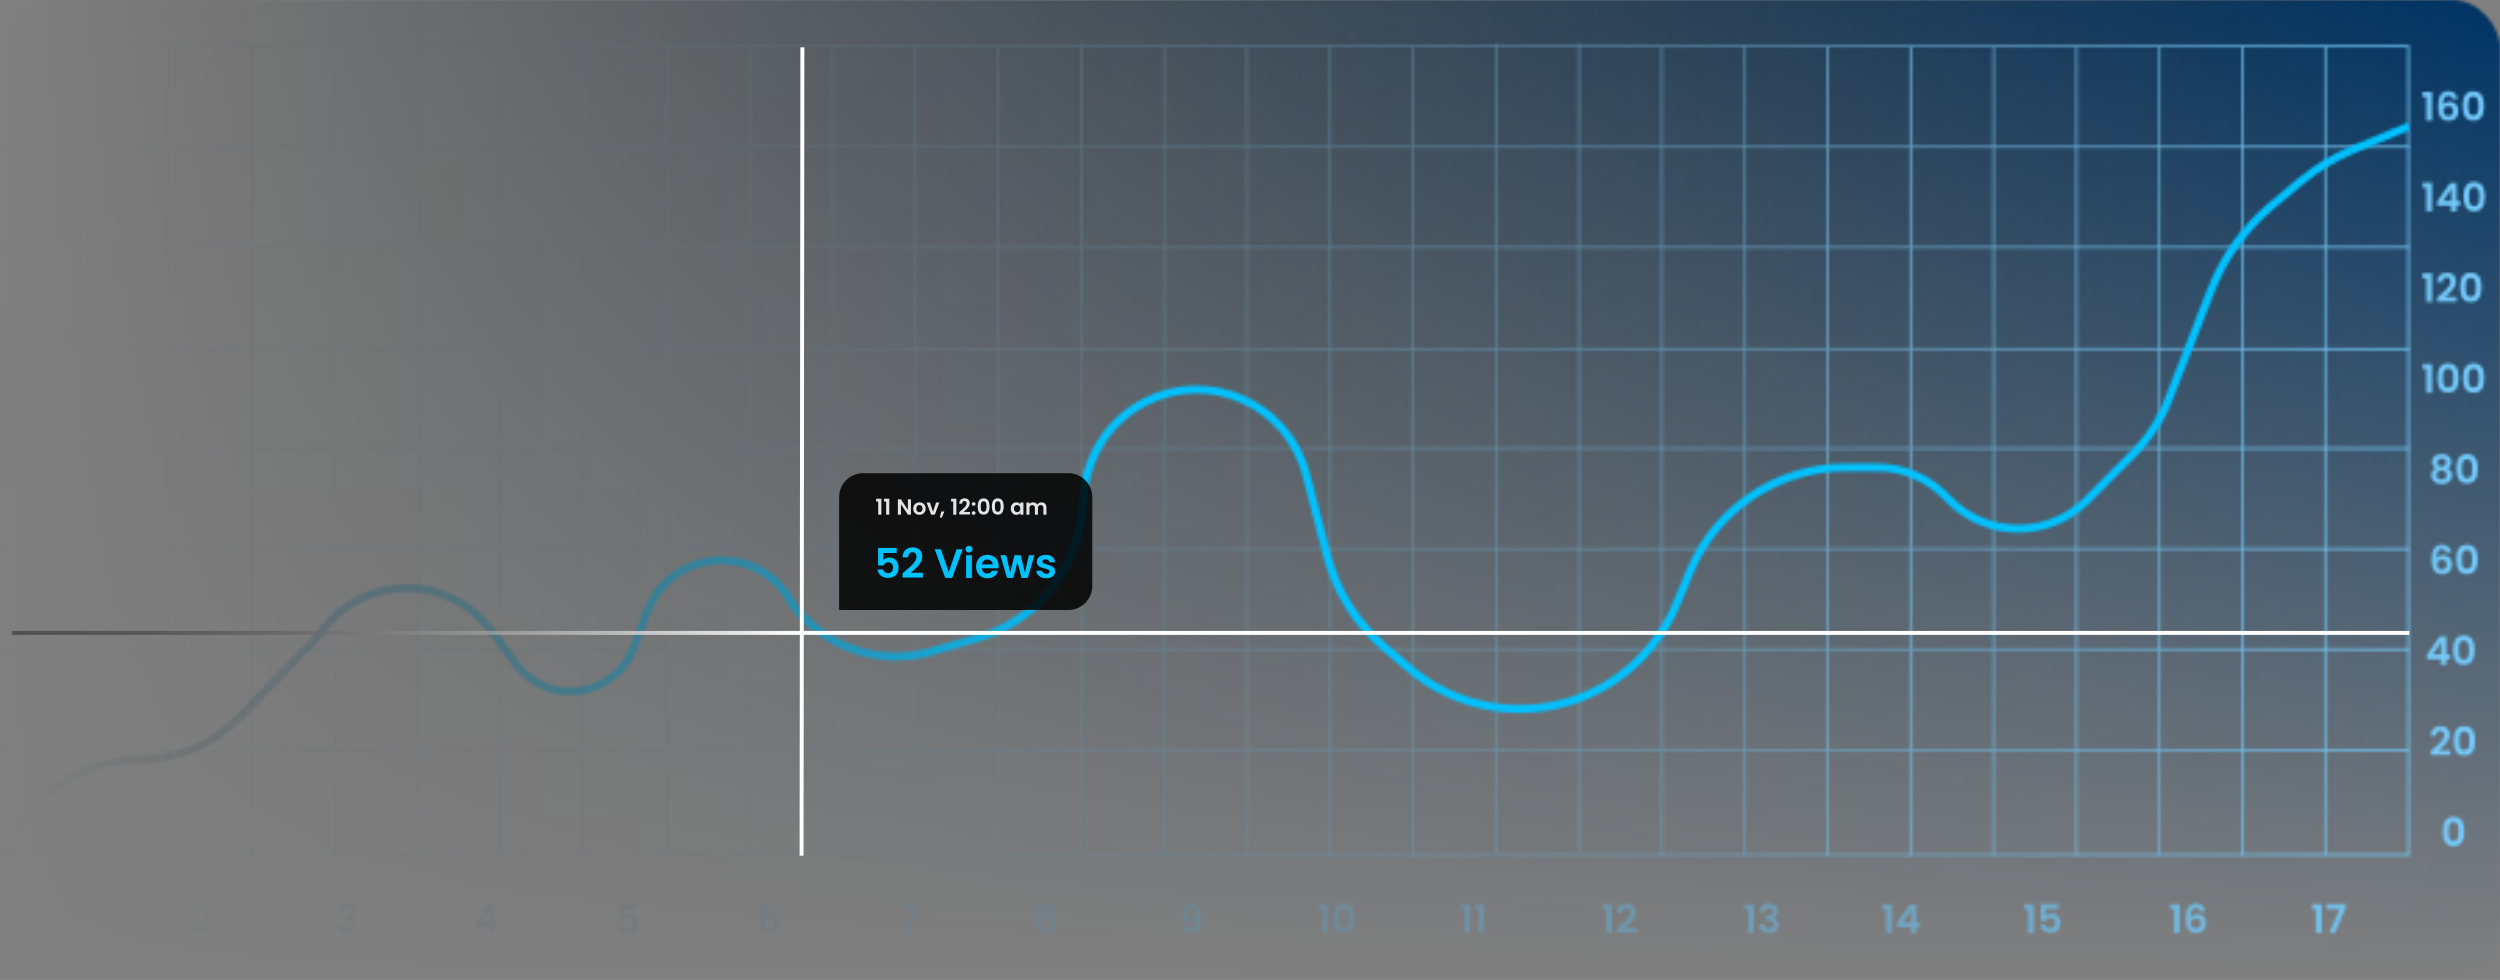<svg width="898" height="352" viewBox="0 0 898 352" fill="none" xmlns="http://www.w3.org/2000/svg">
<rect x="0" y="0" width="898" height="352" fill="#808080" stroke="none"/>
<mask id="mask0_28:205" style="mask-type:alpha" maskUnits="userSpaceOnUse" x="0" y="0" width="898" height="352">
<rect y="7.62939e-06" width="898" height="351.268" rx="16.997" fill="url(#paint0_linear_28:205)"/>
</mask>
<g mask="url(#mask0_28:205)">
<rect x="-26.912" y="-42.492" width="967.404" height="420.672" fill="url(#paint1_linear_28:205)"/>
</g>
<mask id="mask1_28:205" style="mask-type:alpha" maskUnits="userSpaceOnUse" x="0" y="15" width="893" height="321">
<line x1="1.062" y1="307.36" x2="1.062" y2="16.925" stroke="#424242" stroke-width="0.708"/>
<line x1="30.854" y1="307.36" x2="30.854" y2="16.925" stroke="#424242" stroke-width="0.708"/>
<line x1="60.649" y1="307.36" x2="60.649" y2="16.925" stroke="#424242" stroke-width="0.708"/>
<line x1="90.442" y1="307.36" x2="90.442" y2="16.925" stroke="#424242" stroke-width="0.708"/>
<line x1="120.236" y1="307.36" x2="120.236" y2="16.925" stroke="#424242" stroke-width="0.708"/>
<line x1="150.029" y1="307.36" x2="150.029" y2="16.925" stroke="#424242" stroke-width="0.708"/>
<line x1="179.821" y1="306.015" x2="179.821" y2="15.58" stroke="#424242" stroke-width="0.708"/>
<line x1="209.616" y1="307.36" x2="209.616" y2="15.58" stroke="#424242" stroke-width="0.708"/>
<line x1="239.409" y1="307.36" x2="239.409" y2="16.925" stroke="#424242" stroke-width="0.708"/>
<line x1="269.202" y1="307.36" x2="269.202" y2="16.925" stroke="#424242" stroke-width="0.708"/>
<line x1="298.995" y1="307.36" x2="298.995" y2="16.925" stroke="#424242" stroke-width="0.708"/>
<line x1="328.789" y1="307.36" x2="328.789" y2="16.925" stroke="#424242" stroke-width="0.708"/>
<line x1="358.582" y1="307.36" x2="358.582" y2="16.925" stroke="#424242" stroke-width="0.708"/>
<line x1="388.375" y1="307.36" x2="388.375" y2="16.925" stroke="#424242" stroke-width="0.708"/>
<line x1="418.168" y1="307.36" x2="418.168" y2="16.925" stroke="#424242" stroke-width="0.708"/>
<line x1="447.962" y1="307.36" x2="447.962" y2="16.925" stroke="#424242" stroke-width="0.708"/>
<line x1="477.755" y1="307.36" x2="477.755" y2="16.925" stroke="#424242" stroke-width="0.708"/>
<line x1="507.548" y1="307.36" x2="507.548" y2="16.925" stroke="#424242" stroke-width="0.708"/>
<line x1="537.341" y1="306.015" x2="537.341" y2="15.58" stroke="#424242" stroke-width="0.708"/>
<line x1="567.136" y1="306.015" x2="567.136" y2="15.58" stroke="#424242" stroke-width="0.708"/>
<line x1="596.929" y1="307.36" x2="596.929" y2="16.925" stroke="#424242" stroke-width="0.708"/>
<line x1="626.722" y1="307.36" x2="626.722" y2="16.925" stroke="#424242" stroke-width="0.708"/>
<line x1="656.515" y1="307.36" x2="656.515" y2="16.925" stroke="#424242" stroke-width="0.708"/>
<line x1="686.31" y1="307.36" x2="686.31" y2="16.925" stroke="#424242" stroke-width="0.708"/>
<line x1="656.515" y1="307.36" x2="656.515" y2="16.925" stroke="#424242" stroke-width="0.708"/>
<line x1="686.31" y1="307.36" x2="686.31" y2="16.925" stroke="#424242" stroke-width="0.708"/>
<line x1="716.102" y1="307.36" x2="716.102" y2="16.925" stroke="#424242" stroke-width="0.708"/>
<line x1="745.895" y1="307.36" x2="745.895" y2="16.925" stroke="#424242" stroke-width="0.708"/>
<line x1="775.688" y1="307.36" x2="775.688" y2="16.925" stroke="#424242" stroke-width="0.708"/>
<line x1="805.481" y1="307.36" x2="805.481" y2="16.925" stroke="#424242" stroke-width="0.708"/>
<line x1="835.276" y1="307.36" x2="835.276" y2="16.925" stroke="#424242" stroke-width="0.708"/>
<line x1="865.068" y1="307.36" x2="865.068" y2="16.925" stroke="#424242" stroke-width="0.708"/>
<line x1="1.417" y1="16.643" x2="865.423" y2="16.643" stroke="#424242" stroke-width="0.708"/>
<line x1="1.416" y1="52.742" x2="865.423" y2="52.742" stroke="#424242" stroke-width="0.708"/>
<line x1="1.416" y1="88.841" x2="865.423" y2="88.841" stroke="#424242" stroke-width="0.708"/>
<path d="M1.416 125.294C338.832 125.294 528.007 125.294 865.423 125.294" stroke="#424242" stroke-width="0.708"/>
<line x1="1.416" y1="161.039" x2="865.423" y2="161.039" stroke="#424242" stroke-width="0.708"/>
<line x1="1.416" y1="197.139" x2="865.423" y2="197.139" stroke="#424242" stroke-width="0.708"/>
<line x1="1.416" y1="233.238" x2="865.423" y2="233.238" stroke="#424242" stroke-width="0.708"/>
<line x1="1.416" y1="269.337" x2="865.423" y2="269.337" stroke="#424242" stroke-width="0.708"/>
<line x1="1.416" y1="307.006" x2="865.423" y2="307.006" stroke="#424242" stroke-width="0.708"/>
<path d="M877.504 298.649C877.504 297.015 877.797 295.736 878.383 294.811C878.977 293.885 879.959 293.423 881.329 293.423C882.698 293.423 883.675 293.885 884.261 294.811C884.855 295.736 885.153 297.015 885.153 298.649C885.153 300.292 884.855 301.581 884.261 302.516C883.675 303.451 882.698 303.918 881.329 303.918C879.959 303.918 878.977 303.451 878.383 302.516C877.797 301.581 877.504 300.292 877.504 298.649ZM883.198 298.649C883.198 297.95 883.151 297.365 883.057 296.893C882.972 296.411 882.792 296.019 882.518 295.717C882.254 295.415 881.857 295.264 881.329 295.264C880.8 295.264 880.399 295.415 880.125 295.717C879.86 296.019 879.681 296.411 879.586 296.893C879.501 297.365 879.459 297.95 879.459 298.649C879.459 299.367 879.501 299.971 879.586 300.462C879.671 300.944 879.851 301.336 880.125 301.638C880.399 301.93 880.8 302.077 881.329 302.077C881.857 302.077 882.259 301.93 882.533 301.638C882.806 301.336 882.986 300.944 883.071 300.462C883.156 299.971 883.198 299.367 883.198 298.649Z" fill="white"/>
<path d="M873.878 269.131C874.785 268.376 875.507 267.748 876.045 267.247C876.584 266.737 877.032 266.209 877.391 265.661C877.75 265.113 877.929 264.575 877.929 264.046C877.929 263.565 877.816 263.187 877.589 262.913C877.363 262.639 877.013 262.502 876.541 262.502C876.069 262.502 875.705 262.663 875.451 262.984C875.196 263.296 875.063 263.725 875.054 264.273H873.128C873.165 263.14 873.501 262.281 874.133 261.695C874.775 261.11 875.587 260.817 876.569 260.817C877.646 260.817 878.472 261.105 879.048 261.681C879.624 262.247 879.912 262.998 879.912 263.933C879.912 264.67 879.714 265.373 879.317 266.043C878.921 266.714 878.467 267.299 877.958 267.8C877.448 268.291 876.782 268.886 875.96 269.584H880.139V271.227H873.142V269.754L873.878 269.131ZM881.388 266.072C881.388 264.438 881.681 263.159 882.267 262.233C882.861 261.308 883.843 260.845 885.213 260.845C886.582 260.845 887.559 261.308 888.145 262.233C888.739 263.159 889.037 264.438 889.037 266.072C889.037 267.715 888.739 269.004 888.145 269.939C887.559 270.873 886.582 271.341 885.213 271.341C883.843 271.341 882.861 270.873 882.267 269.939C881.681 269.004 881.388 267.715 881.388 266.072ZM887.082 266.072C887.082 265.373 887.035 264.788 886.941 264.315C886.856 263.834 886.676 263.442 886.402 263.14C886.138 262.838 885.741 262.687 885.213 262.687C884.684 262.687 884.283 262.838 884.009 263.14C883.744 263.442 883.565 263.834 883.47 264.315C883.385 264.788 883.343 265.373 883.343 266.072C883.343 266.789 883.385 267.394 883.47 267.885C883.555 268.366 883.735 268.758 884.009 269.06C884.283 269.353 884.684 269.499 885.213 269.499C885.741 269.499 886.143 269.353 886.417 269.06C886.69 268.758 886.87 268.366 886.955 267.885C887.04 267.394 887.082 266.789 887.082 266.072Z" fill="white"/>
<path d="M871.754 236.781V235.222L876.385 228.594H878.694V235.053H879.941V236.781H878.694V238.792H876.711V236.781H871.754ZM876.839 230.718L873.935 235.053H876.839V230.718ZM881.203 233.494C881.203 231.861 881.496 230.581 882.081 229.656C882.676 228.731 883.658 228.268 885.027 228.268C886.397 228.268 887.374 228.731 887.959 229.656C888.554 230.581 888.852 231.861 888.852 233.494C888.852 235.137 888.554 236.426 887.959 237.361C887.374 238.296 886.397 238.763 885.027 238.763C883.658 238.763 882.676 238.296 882.081 237.361C881.496 236.426 881.203 235.137 881.203 233.494ZM886.897 233.494C886.897 232.796 886.85 232.21 886.755 231.738C886.67 231.257 886.491 230.865 886.217 230.563C885.953 230.26 885.556 230.109 885.027 230.109C884.499 230.109 884.097 230.26 883.823 230.563C883.559 230.865 883.38 231.257 883.285 231.738C883.2 232.21 883.158 232.796 883.158 233.494C883.158 234.212 883.2 234.816 883.285 235.307C883.37 235.789 883.55 236.181 883.823 236.483C884.097 236.776 884.499 236.922 885.027 236.922C885.556 236.922 885.958 236.776 886.231 236.483C886.505 236.181 886.685 235.789 886.77 235.307C886.855 234.816 886.897 234.212 886.897 233.494Z" fill="white"/>
<path d="M878.609 198.467C878.515 198.07 878.349 197.773 878.113 197.574C877.887 197.376 877.556 197.277 877.122 197.277C876.47 197.277 875.989 197.541 875.677 198.07C875.375 198.59 875.219 199.439 875.21 200.62C875.436 200.242 875.767 199.949 876.201 199.742C876.636 199.524 877.108 199.416 877.618 199.416C878.231 199.416 878.774 199.548 879.246 199.812C879.719 200.077 880.087 200.464 880.351 200.974C880.616 201.474 880.748 202.079 880.748 202.787C880.748 203.457 880.611 204.057 880.337 204.586C880.073 205.105 879.681 205.511 879.161 205.804C878.642 206.097 878.024 206.243 877.306 206.243C876.324 206.243 875.55 206.026 874.983 205.591C874.426 205.157 874.034 204.553 873.807 203.778C873.59 202.995 873.482 202.031 873.482 200.889C873.482 199.161 873.779 197.858 874.374 196.98C874.969 196.092 875.908 195.648 877.193 195.648C878.184 195.648 878.954 195.917 879.501 196.456C880.049 196.994 880.365 197.664 880.45 198.467H878.609ZM877.164 201.045C876.664 201.045 876.244 201.191 875.904 201.484C875.564 201.776 875.394 202.201 875.394 202.759C875.394 203.316 875.55 203.755 875.861 204.076C876.182 204.397 876.631 204.557 877.207 204.557C877.717 204.557 878.118 204.402 878.411 204.09C878.713 203.778 878.864 203.358 878.864 202.829C878.864 202.282 878.718 201.847 878.425 201.526C878.142 201.205 877.721 201.045 877.164 201.045ZM882.315 200.917C882.315 199.284 882.608 198.004 883.193 197.079C883.788 196.153 884.77 195.691 886.139 195.691C887.509 195.691 888.486 196.153 889.071 197.079C889.666 198.004 889.964 199.284 889.964 200.917C889.964 202.56 889.666 203.849 889.071 204.784C888.486 205.719 887.509 206.186 886.139 206.186C884.77 206.186 883.788 205.719 883.193 204.784C882.608 203.849 882.315 202.56 882.315 200.917ZM888.009 200.917C888.009 200.218 887.962 199.633 887.867 199.161C887.782 198.679 887.603 198.287 887.329 197.985C887.065 197.683 886.668 197.532 886.139 197.532C885.611 197.532 885.209 197.683 884.935 197.985C884.671 198.287 884.492 198.679 884.397 199.161C884.312 199.633 884.27 200.218 884.27 200.917C884.27 201.635 884.312 202.239 884.397 202.73C884.482 203.212 884.662 203.604 884.935 203.906C885.209 204.199 885.611 204.345 886.139 204.345C886.668 204.345 887.069 204.199 887.343 203.906C887.617 203.604 887.797 203.212 887.882 202.73C887.967 202.239 888.009 201.635 888.009 200.917Z" fill="white"/>
<path d="M874.983 168.17C874.039 167.679 873.567 166.919 873.567 165.89C873.567 165.38 873.694 164.917 873.949 164.501C874.214 164.077 874.605 163.741 875.125 163.496C875.654 163.241 876.296 163.113 877.051 163.113C877.806 163.113 878.444 163.241 878.963 163.496C879.492 163.741 879.884 164.077 880.139 164.501C880.403 164.917 880.535 165.38 880.535 165.89C880.535 166.409 880.408 166.867 880.153 167.263C879.898 167.651 879.558 167.953 879.133 168.17C879.653 168.397 880.059 168.727 880.351 169.161C880.644 169.596 880.79 170.11 880.79 170.705C880.79 171.347 880.625 171.909 880.295 172.391C879.974 172.863 879.53 173.227 878.963 173.481C878.397 173.736 877.759 173.864 877.051 173.864C876.343 173.864 875.705 173.736 875.139 173.481C874.582 173.227 874.138 172.863 873.807 172.391C873.486 171.909 873.326 171.347 873.326 170.705C873.326 170.11 873.472 169.596 873.765 169.161C874.058 168.718 874.464 168.387 874.983 168.17ZM878.609 166.173C878.609 165.71 878.467 165.351 878.184 165.096C877.91 164.841 877.533 164.714 877.051 164.714C876.579 164.714 876.201 164.841 875.918 165.096C875.644 165.351 875.507 165.715 875.507 166.187C875.507 166.612 875.649 166.952 875.932 167.207C876.225 167.462 876.598 167.589 877.051 167.589C877.504 167.589 877.877 167.462 878.17 167.207C878.463 166.942 878.609 166.598 878.609 166.173ZM877.051 169.034C876.513 169.034 876.074 169.171 875.734 169.445C875.403 169.719 875.238 170.11 875.238 170.62C875.238 171.092 875.399 171.48 875.72 171.782C876.05 172.075 876.494 172.221 877.051 172.221C877.608 172.221 878.047 172.07 878.368 171.768C878.689 171.465 878.85 171.083 878.85 170.62C878.85 170.12 878.685 169.733 878.354 169.459C878.024 169.176 877.589 169.034 877.051 169.034ZM882.357 168.34C882.357 166.706 882.649 165.427 883.235 164.501C883.83 163.576 884.812 163.113 886.181 163.113C887.55 163.113 888.527 163.576 889.113 164.501C889.708 165.427 890.005 166.706 890.005 168.34C890.005 169.983 889.708 171.272 889.113 172.207C888.527 173.142 887.55 173.609 886.181 173.609C884.812 173.609 883.83 173.142 883.235 172.207C882.649 171.272 882.357 169.983 882.357 168.34ZM888.051 168.34C888.051 167.641 888.003 167.056 887.909 166.584C887.824 166.102 887.644 165.71 887.371 165.408C887.106 165.106 886.71 164.955 886.181 164.955C885.652 164.955 885.251 165.106 884.977 165.408C884.713 165.71 884.533 166.102 884.439 166.584C884.354 167.056 884.311 167.641 884.311 168.34C884.311 169.058 884.354 169.662 884.439 170.153C884.524 170.634 884.703 171.026 884.977 171.329C885.251 171.621 885.652 171.768 886.181 171.768C886.71 171.768 887.111 171.621 887.385 171.329C887.659 171.026 887.838 170.634 887.923 170.153C888.008 169.662 888.051 169.058 888.051 168.34Z" fill="white"/>
<path d="M870.182 132.562V130.734H873.595V141.06H871.555V132.562H870.182ZM875.554 135.763C875.554 134.129 875.847 132.85 876.432 131.924C877.027 130.999 878.009 130.536 879.378 130.536C880.748 130.536 881.725 130.999 882.31 131.924C882.905 132.85 883.203 134.129 883.203 135.763C883.203 137.406 882.905 138.695 882.31 139.629C881.725 140.564 880.748 141.032 879.378 141.032C878.009 141.032 877.027 140.564 876.432 139.629C875.847 138.695 875.554 137.406 875.554 135.763ZM881.248 135.763C881.248 135.064 881.201 134.478 881.106 134.006C881.021 133.525 880.842 133.133 880.568 132.831C880.304 132.528 879.907 132.377 879.378 132.377C878.85 132.377 878.448 132.528 878.174 132.831C877.91 133.133 877.731 133.525 877.636 134.006C877.551 134.478 877.509 135.064 877.509 135.763C877.509 136.48 877.551 137.085 877.636 137.576C877.721 138.057 877.901 138.449 878.174 138.751C878.448 139.044 878.85 139.19 879.378 139.19C879.907 139.19 880.308 139.044 880.582 138.751C880.856 138.449 881.036 138.057 881.12 137.576C881.205 137.085 881.248 136.48 881.248 135.763ZM884.711 135.763C884.711 134.129 885.004 132.85 885.589 131.924C886.184 130.999 887.166 130.536 888.535 130.536C889.904 130.536 890.882 130.999 891.467 131.924C892.062 132.85 892.359 134.129 892.359 135.763C892.359 137.406 892.062 138.695 891.467 139.629C890.882 140.564 889.904 141.032 888.535 141.032C887.166 141.032 886.184 140.564 885.589 139.629C885.004 138.695 884.711 137.406 884.711 135.763ZM890.405 135.763C890.405 135.064 890.358 134.478 890.263 134.006C890.178 133.525 889.999 133.133 889.725 132.831C889.461 132.528 889.064 132.377 888.535 132.377C888.006 132.377 887.605 132.528 887.331 132.831C887.067 133.133 886.887 133.525 886.793 134.006C886.708 134.478 886.665 135.064 886.665 135.763C886.665 136.48 886.708 137.085 886.793 137.576C886.878 138.057 887.057 138.449 887.331 138.751C887.605 139.044 888.006 139.19 888.535 139.19C889.064 139.19 889.465 139.044 889.739 138.751C890.013 138.449 890.192 138.057 890.277 137.576C890.362 137.085 890.405 136.48 890.405 135.763Z" fill="white"/>
<path d="M870.182 99.984V98.157H873.595V108.483H871.555V99.984H870.182ZM876.177 106.245C877.084 105.489 877.806 104.861 878.344 104.361C878.883 103.851 879.331 103.322 879.69 102.775C880.049 102.227 880.228 101.689 880.228 101.16C880.228 100.678 880.115 100.301 879.888 100.027C879.662 99.753 879.312 99.616 878.84 99.616C878.368 99.616 878.004 99.776 877.749 100.098C877.494 100.409 877.362 100.839 877.353 101.386H875.427C875.464 100.253 875.8 99.394 876.432 98.809C877.074 98.223 877.886 97.93 878.868 97.93C879.945 97.93 880.771 98.219 881.347 98.794C881.923 99.361 882.211 100.112 882.211 101.047C882.211 101.783 882.013 102.487 881.616 103.157C881.22 103.827 880.766 104.413 880.256 104.913C879.747 105.404 879.081 105.999 878.259 106.698H882.438V108.341H875.441V106.868L876.177 106.245ZM883.687 103.185C883.687 101.552 883.98 100.272 884.565 99.347C885.16 98.421 886.142 97.959 887.512 97.959C888.881 97.959 889.858 98.421 890.444 99.347C891.038 100.272 891.336 101.552 891.336 103.185C891.336 104.828 891.038 106.117 890.444 107.052C889.858 107.987 888.881 108.454 887.512 108.454C886.142 108.454 885.16 107.987 884.565 107.052C883.98 106.117 883.687 104.828 883.687 103.185ZM889.381 103.185C889.381 102.487 889.334 101.901 889.24 101.429C889.155 100.947 888.975 100.556 888.701 100.253C888.437 99.951 888.04 99.8 887.512 99.8C886.983 99.8 886.581 99.951 886.308 100.253C886.043 100.556 885.864 100.947 885.769 101.429C885.684 101.901 885.642 102.487 885.642 103.185C885.642 103.903 885.684 104.507 885.769 104.998C885.854 105.48 886.034 105.872 886.308 106.174C886.581 106.467 886.983 106.613 887.512 106.613C888.04 106.613 888.442 106.467 888.716 106.174C888.989 105.872 889.169 105.48 889.254 104.998C889.339 104.507 889.381 103.903 889.381 103.185Z" fill="white"/>
<path d="M870.182 67.407V65.58H873.595V75.905H871.555V67.407H870.182ZM875.469 73.894V72.336L880.101 65.707H882.409V72.166H883.656V73.894H882.409V75.905H880.426V73.894H875.469ZM880.554 67.832L877.65 72.166H880.554V67.832ZM884.918 70.608C884.918 68.975 885.211 67.695 885.797 66.77C886.391 65.844 887.373 65.382 888.743 65.382C890.112 65.382 891.089 65.844 891.675 66.77C892.269 67.695 892.567 68.975 892.567 70.608C892.567 72.251 892.269 73.54 891.675 74.475C891.089 75.41 890.112 75.877 888.743 75.877C887.373 75.877 886.391 75.41 885.797 74.475C885.211 73.54 884.918 72.251 884.918 70.608ZM890.612 70.608C890.612 69.909 890.565 69.324 890.471 68.852C890.386 68.37 890.206 67.978 889.932 67.676C889.668 67.374 889.271 67.223 888.743 67.223C888.214 67.223 887.813 67.374 887.539 67.676C887.274 67.978 887.095 68.37 887 68.852C886.915 69.324 886.873 69.909 886.873 70.608C886.873 71.326 886.915 71.93 887 72.421C887.085 72.903 887.265 73.294 887.539 73.597C887.813 73.889 888.214 74.036 888.743 74.036C889.271 74.036 889.673 73.889 889.947 73.597C890.22 73.294 890.4 72.903 890.485 72.421C890.57 71.93 890.612 71.326 890.612 70.608Z" fill="white"/>
<path d="M870.182 34.83V33.002H873.595V43.328H871.555V34.83H870.182ZM880.908 35.58C880.814 35.184 880.648 34.886 880.412 34.688C880.186 34.49 879.855 34.391 879.421 34.391C878.769 34.391 878.288 34.655 877.976 35.184C877.674 35.703 877.518 36.553 877.509 37.733C877.735 37.356 878.066 37.063 878.5 36.855C878.935 36.638 879.407 36.529 879.917 36.529C880.53 36.529 881.073 36.662 881.545 36.926C882.018 37.19 882.386 37.578 882.65 38.087C882.915 38.588 883.047 39.192 883.047 39.9C883.047 40.571 882.91 41.17 882.636 41.699C882.372 42.219 881.98 42.625 881.46 42.917C880.941 43.21 880.323 43.356 879.605 43.356C878.623 43.356 877.849 43.139 877.282 42.705C876.725 42.27 876.333 41.666 876.106 40.892C875.889 40.108 875.781 39.145 875.781 38.002C875.781 36.274 876.078 34.971 876.673 34.093C877.268 33.206 878.207 32.762 879.492 32.762C880.483 32.762 881.253 33.031 881.8 33.569C882.348 34.107 882.664 34.778 882.749 35.58H880.908ZM879.463 38.158C878.963 38.158 878.543 38.305 878.203 38.597C877.863 38.89 877.693 39.315 877.693 39.872C877.693 40.429 877.849 40.868 878.16 41.189C878.481 41.51 878.93 41.671 879.506 41.671C880.016 41.671 880.417 41.515 880.71 41.203C881.012 40.892 881.163 40.472 881.163 39.943C881.163 39.395 881.017 38.961 880.724 38.64C880.441 38.319 880.02 38.158 879.463 38.158ZM884.614 38.031C884.614 36.397 884.907 35.118 885.492 34.192C886.087 33.267 887.069 32.804 888.438 32.804C889.808 32.804 890.785 33.267 891.37 34.192C891.965 35.118 892.263 36.397 892.263 38.031C892.263 39.674 891.965 40.963 891.37 41.898C890.785 42.832 889.808 43.3 888.438 43.3C887.069 43.3 886.087 42.832 885.492 41.898C884.907 40.963 884.614 39.674 884.614 38.031ZM890.308 38.031C890.308 37.332 890.261 36.746 890.166 36.274C890.081 35.793 889.902 35.401 889.628 35.099C889.364 34.797 888.967 34.645 888.438 34.645C887.91 34.645 887.508 34.797 887.234 35.099C886.97 35.401 886.791 35.793 886.696 36.274C886.611 36.746 886.569 37.332 886.569 38.031C886.569 38.748 886.611 39.353 886.696 39.844C886.781 40.325 886.961 40.717 887.234 41.019C887.508 41.312 887.91 41.458 888.438 41.458C888.967 41.458 889.368 41.312 889.642 41.019C889.916 40.717 890.096 40.325 890.18 39.844C890.265 39.353 890.308 38.748 890.308 38.031Z" fill="white"/>
<path d="M23.172 326.609V324.782H26.586V335.107H24.546V326.609H23.172Z" fill="white"/>
<path d="M69.361 332.869C70.268 332.114 70.99 331.486 71.528 330.986C72.067 330.476 72.515 329.947 72.874 329.399C73.233 328.851 73.412 328.313 73.412 327.784C73.412 327.303 73.299 326.925 73.072 326.651C72.846 326.378 72.496 326.241 72.024 326.241C71.552 326.241 71.188 326.401 70.933 326.722C70.678 327.034 70.546 327.463 70.537 328.011H68.611C68.648 326.878 68.984 326.019 69.616 325.433C70.258 324.848 71.07 324.555 72.052 324.555C73.129 324.555 73.955 324.843 74.531 325.419C75.107 325.986 75.395 326.736 75.395 327.671C75.395 328.408 75.197 329.111 74.8 329.782C74.404 330.452 73.95 331.037 73.441 331.538C72.931 332.029 72.265 332.624 71.443 333.323H75.622V334.966H68.625V333.493L69.361 332.869Z" fill="white"/>
<path d="M121.173 327.501C121.221 326.557 121.551 325.83 122.165 325.32C122.788 324.801 123.605 324.541 124.615 324.541C125.304 324.541 125.895 324.664 126.386 324.909C126.877 325.145 127.245 325.471 127.49 325.886C127.745 326.293 127.873 326.755 127.873 327.275C127.873 327.869 127.717 328.375 127.405 328.79C127.103 329.196 126.74 329.47 126.315 329.612V329.668C126.863 329.838 127.287 330.14 127.59 330.575C127.901 331.009 128.057 331.566 128.057 332.246C128.057 332.813 127.925 333.318 127.66 333.762C127.405 334.205 127.023 334.555 126.513 334.81C126.013 335.055 125.408 335.178 124.7 335.178C123.633 335.178 122.764 334.909 122.094 334.371C121.424 333.833 121.069 333.039 121.032 331.991H122.958C122.977 332.454 123.133 332.827 123.425 333.11C123.728 333.384 124.138 333.521 124.658 333.521C125.139 333.521 125.508 333.389 125.762 333.124C126.027 332.85 126.159 332.501 126.159 332.076C126.159 331.51 125.98 331.104 125.621 330.858C125.262 330.613 124.705 330.49 123.949 330.49H123.539V328.861H123.949C125.29 328.861 125.961 328.412 125.961 327.515C125.961 327.109 125.838 326.793 125.592 326.566C125.356 326.34 125.012 326.226 124.559 326.226C124.115 326.226 123.77 326.349 123.525 326.595C123.288 326.831 123.152 327.133 123.114 327.501H121.173Z" fill="white"/>
<path d="M170.634 333.096V331.538L175.266 324.909H177.575V331.368H178.821V333.096H177.575V335.107H175.592V333.096H170.634ZM175.719 327.034L172.815 331.368H175.719V327.034Z" fill="white"/>
<path d="M228.65 326.496H224.061V328.918C224.259 328.672 224.542 328.474 224.911 328.323C225.279 328.162 225.671 328.082 226.086 328.082C226.842 328.082 227.46 328.247 227.942 328.578C228.423 328.908 228.773 329.333 228.99 329.852C229.207 330.362 229.316 330.91 229.316 331.495C229.316 332.581 229.004 333.455 228.381 334.116C227.767 334.777 226.889 335.107 225.746 335.107C224.67 335.107 223.811 334.838 223.169 334.3C222.526 333.762 222.163 333.058 222.078 332.189H224.004C224.089 332.567 224.278 332.869 224.571 333.096C224.873 333.323 225.255 333.436 225.718 333.436C226.275 333.436 226.695 333.261 226.979 332.912C227.262 332.562 227.404 332.1 227.404 331.524C227.404 330.938 227.257 330.495 226.965 330.192C226.681 329.881 226.261 329.725 225.704 329.725C225.307 329.725 224.977 329.824 224.712 330.022C224.448 330.221 224.259 330.485 224.146 330.816H222.248V324.753H228.65V326.496Z" fill="white"/>
<path d="M278.054 327.36C277.96 326.963 277.794 326.666 277.558 326.467C277.332 326.269 277.001 326.17 276.567 326.17C275.915 326.17 275.434 326.434 275.122 326.963C274.82 327.482 274.664 328.332 274.655 329.512C274.881 329.135 275.212 328.842 275.646 328.634C276.081 328.417 276.553 328.309 277.063 328.309C277.676 328.309 278.219 328.441 278.692 328.705C279.164 328.97 279.532 329.357 279.796 329.867C280.061 330.367 280.193 330.971 280.193 331.68C280.193 332.35 280.056 332.95 279.782 333.478C279.518 333.998 279.126 334.404 278.607 334.697C278.087 334.989 277.469 335.136 276.751 335.136C275.769 335.136 274.995 334.918 274.428 334.484C273.871 334.05 273.479 333.445 273.253 332.671C273.035 331.887 272.927 330.924 272.927 329.782C272.927 328.054 273.224 326.75 273.819 325.872C274.414 324.985 275.354 324.541 276.638 324.541C277.629 324.541 278.399 324.81 278.946 325.348C279.494 325.886 279.811 326.557 279.895 327.36H278.054ZM276.609 329.937C276.109 329.937 275.689 330.084 275.349 330.376C275.009 330.669 274.839 331.094 274.839 331.651C274.839 332.208 274.995 332.647 275.306 332.968C275.627 333.29 276.076 333.45 276.652 333.45C277.162 333.45 277.563 333.294 277.856 332.983C278.158 332.671 278.309 332.251 278.309 331.722C278.309 331.174 278.163 330.74 277.87 330.419C277.587 330.098 277.167 329.937 276.609 329.937Z" fill="white"/>
<path d="M330.263 326.283L326.495 335.107H324.484L328.28 326.51H323.436V324.81H330.263V326.283Z" fill="white"/>
<path d="M373.576 329.64C372.632 329.149 372.16 328.389 372.16 327.36C372.16 326.85 372.287 326.387 372.542 325.971C372.807 325.547 373.199 325.211 373.718 324.966C374.247 324.711 374.889 324.583 375.644 324.583C376.4 324.583 377.037 324.711 377.556 324.966C378.085 325.211 378.477 325.547 378.732 325.971C378.996 326.387 379.129 326.85 379.129 327.36C379.129 327.879 379.001 328.337 378.746 328.733C378.491 329.121 378.151 329.423 377.726 329.64C378.246 329.867 378.652 330.197 378.945 330.631C379.237 331.066 379.384 331.58 379.384 332.175C379.384 332.817 379.218 333.379 378.888 333.861C378.567 334.333 378.123 334.697 377.556 334.951C376.99 335.206 376.353 335.334 375.644 335.334C374.936 335.334 374.299 335.206 373.732 334.951C373.175 334.697 372.731 334.333 372.401 333.861C372.08 333.379 371.919 332.817 371.919 332.175C371.919 331.58 372.066 331.066 372.358 330.631C372.651 330.188 373.057 329.857 373.576 329.64ZM377.202 327.643C377.202 327.18 377.061 326.821 376.777 326.566C376.504 326.311 376.126 326.184 375.644 326.184C375.172 326.184 374.794 326.311 374.511 326.566C374.237 326.821 374.1 327.185 374.1 327.657C374.1 328.082 374.242 328.422 374.525 328.677C374.818 328.932 375.191 329.059 375.644 329.059C376.098 329.059 376.471 328.932 376.763 328.677C377.056 328.412 377.202 328.068 377.202 327.643ZM375.644 330.504C375.106 330.504 374.667 330.641 374.327 330.915C373.997 331.189 373.831 331.58 373.831 332.09C373.831 332.562 373.992 332.95 374.313 333.252C374.643 333.545 375.087 333.691 375.644 333.691C376.201 333.691 376.641 333.54 376.962 333.238C377.283 332.935 377.443 332.553 377.443 332.09C377.443 331.59 377.278 331.203 376.947 330.929C376.617 330.646 376.183 330.504 375.644 330.504Z" fill="white"/>
<path d="M426.55 332.204C426.625 332.619 426.795 332.94 427.06 333.167C427.334 333.384 427.697 333.493 428.15 333.493C428.736 333.493 429.161 333.252 429.425 332.77C429.69 332.279 429.822 331.458 429.822 330.306C429.605 330.608 429.298 330.844 428.901 331.014C428.514 331.184 428.094 331.269 427.641 331.269C427.036 331.269 426.489 331.146 425.998 330.901C425.516 330.646 425.134 330.273 424.85 329.782C424.567 329.281 424.425 328.677 424.425 327.969C424.425 326.92 424.737 326.089 425.36 325.476C425.983 324.853 426.833 324.541 427.91 324.541C429.251 324.541 430.195 324.971 430.742 325.83C431.3 326.689 431.578 327.983 431.578 329.711C431.578 330.938 431.47 331.944 431.252 332.728C431.045 333.511 430.681 334.106 430.162 334.512C429.652 334.918 428.953 335.121 428.065 335.121C427.367 335.121 426.772 334.989 426.281 334.725C425.79 334.451 425.412 334.097 425.148 333.663C424.893 333.219 424.746 332.732 424.709 332.204H426.55ZM428.051 329.654C428.542 329.654 428.929 329.503 429.213 329.201C429.496 328.899 429.638 328.493 429.638 327.983C429.638 327.426 429.487 326.996 429.184 326.694C428.892 326.382 428.49 326.226 427.98 326.226C427.471 326.226 427.065 326.387 426.762 326.708C426.47 327.02 426.323 327.435 426.323 327.954C426.323 328.455 426.465 328.866 426.748 329.187C427.041 329.498 427.475 329.654 428.051 329.654Z" fill="white"/>
<path d="M473.589 326.609V324.782H477.002V335.107H474.963V326.609H473.589ZM478.961 329.81C478.961 328.176 479.254 326.897 479.839 325.971C480.434 325.046 481.416 324.583 482.786 324.583C484.155 324.583 485.132 325.046 485.717 325.971C486.312 326.897 486.61 328.176 486.61 329.81C486.61 331.453 486.312 332.742 485.717 333.677C485.132 334.612 484.155 335.079 482.786 335.079C481.416 335.079 480.434 334.612 479.839 333.677C479.254 332.742 478.961 331.453 478.961 329.81ZM484.655 329.81C484.655 329.111 484.608 328.526 484.514 328.054C484.429 327.572 484.249 327.18 483.975 326.878C483.711 326.576 483.314 326.425 482.786 326.425C482.257 326.425 481.855 326.576 481.582 326.878C481.317 327.18 481.138 327.572 481.043 328.054C480.958 328.526 480.916 329.111 480.916 329.81C480.916 330.528 480.958 331.132 481.043 331.623C481.128 332.104 481.308 332.496 481.582 332.799C481.855 333.091 482.257 333.238 482.786 333.238C483.314 333.238 483.716 333.091 483.989 332.799C484.263 332.496 484.443 332.104 484.528 331.623C484.613 331.132 484.655 330.528 484.655 329.81Z" fill="white"/>
<path d="M524.579 326.609V324.782H527.993V335.107H525.953V326.609H524.579ZM529.711 326.609V324.782H533.124V335.107H531.085V326.609H529.711Z" fill="white"/>
<path d="M575.57 326.609V324.782H578.983V335.107H576.944V326.609H575.57ZM581.566 332.869C582.472 332.114 583.195 331.486 583.733 330.986C584.271 330.476 584.72 329.947 585.078 329.399C585.437 328.851 585.617 328.313 585.617 327.784C585.617 327.303 585.503 326.925 585.277 326.651C585.05 326.378 584.701 326.241 584.229 326.241C583.756 326.241 583.393 326.401 583.138 326.722C582.883 327.034 582.751 327.463 582.741 328.011H580.815C580.853 326.878 581.188 326.019 581.821 325.433C582.463 324.848 583.275 324.555 584.257 324.555C585.333 324.555 586.16 324.843 586.736 325.419C587.312 325.986 587.6 326.736 587.6 327.671C587.6 328.408 587.401 329.111 587.005 329.782C586.608 330.452 586.155 331.037 585.645 331.538C585.135 332.029 584.469 332.624 583.648 333.323H587.826V334.966H580.829V333.493L581.566 332.869Z" fill="white"/>
<path d="M626.56 326.609V324.782H629.974V335.107H627.934V326.609H626.56ZM631.961 327.501C632.008 326.557 632.339 325.83 632.953 325.32C633.576 324.801 634.393 324.541 635.403 324.541C636.092 324.541 636.683 324.664 637.174 324.909C637.665 325.145 638.033 325.471 638.278 325.886C638.533 326.293 638.661 326.755 638.661 327.275C638.661 327.869 638.505 328.375 638.193 328.79C637.891 329.196 637.528 329.47 637.103 329.612V329.668C637.65 329.838 638.075 330.14 638.378 330.575C638.689 331.009 638.845 331.566 638.845 332.246C638.845 332.813 638.713 333.318 638.448 333.762C638.193 334.205 637.811 334.555 637.301 334.81C636.801 335.055 636.196 335.178 635.488 335.178C634.421 335.178 633.552 334.909 632.882 334.371C632.211 333.833 631.857 333.039 631.82 331.991H633.746C633.765 332.454 633.921 332.827 634.213 333.11C634.516 333.384 634.926 333.521 635.446 333.521C635.927 333.521 636.295 333.389 636.55 333.124C636.815 332.85 636.947 332.501 636.947 332.076C636.947 331.51 636.768 331.104 636.409 330.858C636.05 330.613 635.493 330.49 634.737 330.49H634.327V328.861H634.737C636.078 328.861 636.749 328.412 636.749 327.515C636.749 327.109 636.626 326.793 636.38 326.566C636.144 326.34 635.8 326.226 635.346 326.226C634.903 326.226 634.558 326.349 634.312 326.595C634.076 326.831 633.94 327.133 633.902 327.501H631.961Z" fill="white"/>
<path d="M676.134 326.609V324.782H679.548V335.107H677.508V326.609H676.134ZM681.422 333.096V331.538L686.054 324.909H688.362V331.368H689.609V333.096H688.362V335.107H686.379V333.096H681.422ZM686.507 327.034L683.603 331.368H686.507V327.034Z" fill="white"/>
<path d="M727.125 326.609V324.782H730.539V335.107H728.499V326.609H727.125ZM739.438 326.496H734.849V328.918C735.047 328.672 735.33 328.474 735.699 328.323C736.067 328.162 736.459 328.082 736.874 328.082C737.63 328.082 738.248 328.247 738.73 328.578C739.211 328.908 739.561 329.333 739.778 329.852C739.995 330.362 740.104 330.91 740.104 331.495C740.104 332.581 739.792 333.455 739.169 334.116C738.555 334.777 737.677 335.107 736.534 335.107C735.458 335.107 734.599 334.838 733.957 334.3C733.314 333.762 732.951 333.058 732.866 332.189H734.792C734.877 332.567 735.066 332.869 735.359 333.096C735.661 333.323 736.043 333.436 736.506 333.436C737.063 333.436 737.483 333.261 737.767 332.912C738.05 332.562 738.192 332.1 738.192 331.524C738.192 330.938 738.045 330.495 737.752 330.192C737.469 329.881 737.049 329.725 736.492 329.725C736.095 329.725 735.765 329.824 735.5 330.022C735.236 330.221 735.047 330.485 734.934 330.816H733.036V324.753H739.438V326.496Z" fill="white"/>
<path d="M779.532 326.609V324.782H782.945V335.107H780.906V326.609H779.532ZM790.258 327.36C790.164 326.963 789.999 326.666 789.763 326.467C789.536 326.269 789.206 326.17 788.771 326.17C788.12 326.17 787.638 326.434 787.326 326.963C787.024 327.482 786.868 328.332 786.859 329.512C787.086 329.135 787.416 328.842 787.85 328.634C788.285 328.417 788.757 328.309 789.267 328.309C789.881 328.309 790.424 328.441 790.896 328.705C791.368 328.97 791.736 329.357 792.001 329.867C792.265 330.367 792.397 330.971 792.397 331.68C792.397 332.35 792.26 332.95 791.986 333.478C791.722 333.998 791.33 334.404 790.811 334.697C790.291 334.989 789.673 335.136 788.955 335.136C787.973 335.136 787.199 334.918 786.632 334.484C786.075 334.05 785.683 333.445 785.457 332.671C785.24 331.887 785.131 330.924 785.131 329.782C785.131 328.054 785.428 326.75 786.023 325.872C786.618 324.985 787.558 324.541 788.842 324.541C789.833 324.541 790.603 324.81 791.151 325.348C791.698 325.886 792.015 326.557 792.1 327.36H790.258ZM788.814 329.937C788.313 329.937 787.893 330.084 787.553 330.376C787.213 330.669 787.043 331.094 787.043 331.651C787.043 332.208 787.199 332.647 787.511 332.968C787.832 333.29 788.28 333.45 788.856 333.45C789.366 333.45 789.767 333.294 790.06 332.983C790.362 332.671 790.513 332.251 790.513 331.722C790.513 331.174 790.367 330.74 790.074 330.419C789.791 330.098 789.371 329.937 788.814 329.937Z" fill="white"/>
<path d="M830.523 326.609V324.782H833.936V335.107H831.897V326.609H830.523ZM842.467 326.283L838.7 335.107H836.688L840.484 326.51H835.64V324.81H842.467V326.283Z" fill="white"/>
</mask>
<g mask="url(#mask1_28:205)">
<rect x="-50.99" y="-53.823" width="963.155" height="447.584" fill="url(#paint2_linear_28:205)"/>
</g>
<mask id="mask2_28:205" style="mask-type:alpha" maskUnits="userSpaceOnUse" x="0" y="44" width="866" height="263">
<path d="M1.417 305.943L7.109 296.735C16.293 281.88 32.513 272.838 49.978 272.838V272.838C63.575 272.838 76.594 267.344 86.081 257.605L111.849 231.15C113.136 229.83 114.324 228.417 115.405 226.923V226.923C130.466 206.104 161.445 206.002 176.643 226.721L185.224 238.42C186.548 240.225 188.115 241.839 189.88 243.216V243.216C202.867 253.347 221.955 247.928 227.681 232.485L232.567 219.305L233.27 217.78C242.916 196.83 272.181 195.48 283.715 215.452V215.452C285.19 218.005 287.053 220.314 289.237 222.294L291.212 224.086C302.901 234.686 319.249 238.469 334.406 234.083L350.895 229.31C371.749 223.275 386.784 205.089 388.793 183.472L389.415 176.774C390.703 162.909 399.007 150.672 411.415 144.353V144.353C434.552 132.571 462.651 145.239 469.143 170.379L476.655 199.469C479.988 212.378 487.227 223.941 497.382 232.579L506.254 240.126C523.317 254.64 546.959 258.64 567.846 250.549V250.549C583.362 244.539 595.751 232.455 602.147 217.094L607.123 205.142C616.515 182.583 638.554 167.886 662.99 167.886H674.157C683.786 167.886 692.984 171.878 699.561 178.91V178.91C713.007 193.288 735.696 193.651 749.596 179.71L766.201 163.055C771.825 157.415 776.215 150.668 779.093 143.243L794.217 104.229C798.807 92.389 806.325 81.907 816.068 73.763L826.153 65.335C831.967 60.475 838.483 56.524 845.479 53.616L865.423 45.325" stroke="#00C2FF" stroke-width="2.833"/>
</mask>
<g mask="url(#mask2_28:205)">
<rect x="4.249" y="19.83" width="861.174" height="287.53" fill="url(#paint3_linear_28:205)"/>
</g>
<path d="M301.417 178.568C301.417 173.819 305.268 169.968 310.017 169.968H383.744C388.494 169.968 392.344 173.819 392.344 178.568V210.509C392.344 215.259 388.494 219.109 383.744 219.109H301.417V178.568Z" fill="black" fill-opacity="0.85"/>
<path d="M314.689 180.148V179.134H316.584V184.865H315.452V180.148H314.689ZM317.538 180.148V179.134H319.433V184.865H318.301V180.148H317.538ZM327.213 184.865H326.113L323.62 181.099V184.865H322.519V179.369H323.62L326.113 183.143V179.369H327.213V184.865ZM330.235 184.936C329.816 184.936 329.439 184.844 329.103 184.661C328.768 184.472 328.503 184.208 328.309 183.867C328.12 183.526 328.026 183.133 328.026 182.687C328.026 182.242 328.123 181.849 328.317 181.508C328.516 181.167 328.786 180.905 329.127 180.722C329.467 180.533 329.847 180.439 330.267 180.439C330.686 180.439 331.066 180.533 331.407 180.722C331.748 180.905 332.015 181.167 332.209 181.508C332.408 181.849 332.508 182.242 332.508 182.687C332.508 183.133 332.405 183.526 332.201 183.867C332.002 184.208 331.729 184.472 331.383 184.661C331.043 184.844 330.66 184.936 330.235 184.936ZM330.235 183.977C330.435 183.977 330.621 183.93 330.794 183.835C330.972 183.736 331.113 183.589 331.218 183.395C331.323 183.201 331.375 182.965 331.375 182.687C331.375 182.273 331.265 181.956 331.045 181.736C330.83 181.511 330.566 181.398 330.251 181.398C329.937 181.398 329.672 181.511 329.457 181.736C329.247 181.956 329.142 182.273 329.142 182.687C329.142 183.102 329.245 183.421 329.449 183.647C329.659 183.867 329.921 183.977 330.235 183.977ZM335.131 183.851L336.232 180.51H337.404L335.792 184.865H334.455L332.851 180.51H334.031L335.131 183.851ZM339.225 183.71L338.305 185.919H337.597L338.108 183.71H339.225ZM341.632 180.148V179.134H343.527V184.865H342.395V180.148H341.632ZM344.96 183.623C345.464 183.204 345.865 182.855 346.163 182.577C346.462 182.294 346.711 182.001 346.91 181.697C347.109 181.393 347.209 181.094 347.209 180.8C347.209 180.533 347.146 180.323 347.02 180.171C346.895 180.019 346.701 179.943 346.439 179.943C346.176 179.943 345.975 180.033 345.833 180.211C345.692 180.384 345.618 180.622 345.613 180.926H344.544C344.565 180.297 344.751 179.82 345.102 179.495C345.458 179.17 345.909 179.008 346.454 179.008C347.052 179.008 347.51 179.168 347.83 179.487C348.15 179.802 348.31 180.219 348.31 180.738C348.31 181.146 348.2 181.537 347.98 181.909C347.759 182.281 347.508 182.606 347.225 182.884C346.942 183.157 346.572 183.487 346.116 183.875H348.436V184.787H344.552V183.969L344.96 183.623ZM349.742 184.92C349.543 184.92 349.378 184.86 349.247 184.74C349.121 184.614 349.058 184.459 349.058 184.276C349.058 184.092 349.121 183.94 349.247 183.82C349.378 183.694 349.543 183.631 349.742 183.631C349.936 183.631 350.096 183.694 350.222 183.82C350.348 183.94 350.411 184.092 350.411 184.276C350.411 184.459 350.348 184.614 350.222 184.74C350.096 184.86 349.936 184.92 349.742 184.92ZM349.742 181.665C349.543 181.665 349.378 181.605 349.247 181.484C349.121 181.359 349.058 181.204 349.058 181.021C349.058 180.837 349.121 180.685 349.247 180.565C349.378 180.439 349.543 180.376 349.742 180.376C349.936 180.376 350.096 180.439 350.222 180.565C350.348 180.685 350.411 180.837 350.411 181.021C350.411 181.204 350.348 181.359 350.222 181.484C350.096 181.605 349.936 181.665 349.742 181.665ZM351.195 181.925C351.195 181.018 351.357 180.308 351.682 179.794C352.012 179.28 352.557 179.024 353.318 179.024C354.078 179.024 354.62 179.28 354.945 179.794C355.275 180.308 355.44 181.018 355.44 181.925C355.44 182.837 355.275 183.552 354.945 184.071C354.62 184.59 354.078 184.85 353.318 184.85C352.557 184.85 352.012 184.59 351.682 184.071C351.357 183.552 351.195 182.837 351.195 181.925ZM354.355 181.925C354.355 181.537 354.329 181.212 354.277 180.95C354.23 180.683 354.13 180.465 353.978 180.297C353.831 180.13 353.611 180.046 353.318 180.046C353.024 180.046 352.801 180.13 352.649 180.297C352.502 180.465 352.403 180.683 352.35 180.95C352.303 181.212 352.28 181.537 352.28 181.925C352.28 182.323 352.303 182.659 352.35 182.931C352.398 183.199 352.497 183.416 352.649 183.584C352.801 183.746 353.024 183.828 353.318 183.828C353.611 183.828 353.834 183.746 353.986 183.584C354.138 183.416 354.237 183.199 354.285 182.931C354.332 182.659 354.355 182.323 354.355 181.925ZM356.278 181.925C356.278 181.018 356.44 180.308 356.765 179.794C357.095 179.28 357.64 179.024 358.4 179.024C359.161 179.024 359.703 179.28 360.028 179.794C360.358 180.308 360.523 181.018 360.523 181.925C360.523 182.837 360.358 183.552 360.028 184.071C359.703 184.59 359.161 184.85 358.4 184.85C357.64 184.85 357.095 184.59 356.765 184.071C356.44 183.552 356.278 182.837 356.278 181.925ZM359.438 181.925C359.438 181.537 359.412 181.212 359.36 180.95C359.313 180.683 359.213 180.465 359.061 180.297C358.914 180.13 358.694 180.046 358.4 180.046C358.107 180.046 357.884 180.13 357.732 180.297C357.585 180.465 357.486 180.683 357.433 180.95C357.386 181.212 357.363 181.537 357.363 181.925C357.363 182.323 357.386 182.659 357.433 182.931C357.481 183.199 357.58 183.416 357.732 183.584C357.884 183.746 358.107 183.828 358.4 183.828C358.694 183.828 358.917 183.746 359.069 183.584C359.221 183.416 359.32 183.199 359.368 182.931C359.415 182.659 359.438 182.323 359.438 181.925ZM363.077 182.672C363.077 182.231 363.163 181.841 363.336 181.5C363.515 181.16 363.753 180.897 364.052 180.714C364.356 180.531 364.694 180.439 365.066 180.439C365.391 180.439 365.674 180.504 365.915 180.635C366.162 180.766 366.358 180.931 366.505 181.131V180.51H367.613V184.865H366.505V184.228C366.363 184.433 366.167 184.603 365.915 184.74C365.669 184.871 365.383 184.936 365.058 184.936C364.691 184.936 364.356 184.842 364.052 184.653C363.753 184.464 363.515 184.2 363.336 183.859C363.163 183.513 363.077 183.117 363.077 182.672ZM366.505 182.687C366.505 182.42 366.452 182.192 366.348 182.003C366.243 181.809 366.101 181.663 365.923 181.563C365.745 181.458 365.554 181.406 365.349 181.406C365.145 181.406 364.956 181.456 364.783 181.555C364.61 181.655 364.468 181.802 364.358 181.996C364.254 182.184 364.201 182.41 364.201 182.672C364.201 182.934 364.254 183.164 364.358 183.364C364.468 183.558 364.61 183.707 364.783 183.812C364.961 183.917 365.15 183.969 365.349 183.969C365.554 183.969 365.745 183.919 365.923 183.82C366.101 183.715 366.243 183.568 366.348 183.379C366.452 183.185 366.505 182.955 366.505 182.687ZM374.098 180.447C374.633 180.447 375.062 180.612 375.387 180.942C375.718 181.267 375.883 181.723 375.883 182.31V184.865H374.782V182.459C374.782 182.119 374.695 181.859 374.523 181.681C374.35 181.498 374.114 181.406 373.815 181.406C373.516 181.406 373.278 181.498 373.099 181.681C372.926 181.859 372.84 182.119 372.84 182.459V184.865H371.739V182.459C371.739 182.119 371.653 181.859 371.48 181.681C371.307 181.498 371.071 181.406 370.772 181.406C370.468 181.406 370.227 181.498 370.049 181.681C369.876 181.859 369.789 182.119 369.789 182.459V184.865H368.689V180.51H369.789V181.036C369.931 180.853 370.112 180.709 370.332 180.604C370.557 180.499 370.804 180.447 371.071 180.447C371.412 180.447 371.716 180.52 371.983 180.667C372.25 180.808 372.457 181.013 372.604 181.28C372.746 181.028 372.95 180.827 373.217 180.675C373.49 180.523 373.783 180.447 374.098 180.447Z" fill="#E4E4E4"/>
<path d="M322.075 198.627H317.299V201.148C317.505 200.892 317.8 200.686 318.183 200.529C318.567 200.362 318.975 200.278 319.407 200.278C320.193 200.278 320.837 200.45 321.338 200.794C321.84 201.138 322.203 201.58 322.429 202.121C322.655 202.652 322.768 203.222 322.768 203.831C322.768 204.961 322.444 205.87 321.795 206.558C321.156 207.246 320.242 207.59 319.053 207.59C317.933 207.59 317.039 207.31 316.37 206.75C315.702 206.19 315.324 205.458 315.235 204.553H317.24C317.328 204.947 317.525 205.261 317.83 205.497C318.144 205.733 318.542 205.851 319.024 205.851C319.604 205.851 320.041 205.669 320.336 205.305C320.631 204.942 320.778 204.46 320.778 203.861C320.778 203.251 320.626 202.789 320.321 202.475C320.026 202.15 319.589 201.988 319.009 201.988C318.596 201.988 318.252 202.092 317.977 202.298C317.702 202.504 317.505 202.779 317.387 203.123H315.412V196.814H322.075V198.627ZM324.988 205.261C325.931 204.475 326.683 203.821 327.243 203.3C327.804 202.77 328.27 202.219 328.644 201.649C329.017 201.079 329.204 200.519 329.204 199.969C329.204 199.467 329.086 199.074 328.85 198.789C328.614 198.504 328.251 198.362 327.759 198.362C327.268 198.362 326.89 198.529 326.624 198.863C326.359 199.187 326.221 199.634 326.211 200.205H324.206C324.246 199.025 324.595 198.131 325.253 197.521C325.921 196.912 326.767 196.607 327.789 196.607C328.909 196.607 329.769 196.907 330.369 197.507C330.968 198.096 331.268 198.878 331.268 199.851C331.268 200.617 331.062 201.349 330.649 202.047C330.236 202.745 329.764 203.354 329.234 203.875C328.703 204.386 328.01 205.006 327.155 205.733H331.504V207.443H324.221V205.91L324.988 205.261ZM345.796 197.3L342.022 207.59H339.516L335.742 197.3H337.954L340.784 205.482L343.6 197.3H345.796ZM348.08 198.45C347.717 198.45 347.412 198.337 347.166 198.111C346.931 197.875 346.813 197.585 346.813 197.241C346.813 196.897 346.931 196.612 347.166 196.386C347.412 196.15 347.717 196.032 348.08 196.032C348.444 196.032 348.744 196.15 348.98 196.386C349.225 196.612 349.348 196.897 349.348 197.241C349.348 197.585 349.225 197.875 348.98 198.111C348.744 198.337 348.444 198.45 348.08 198.45ZM349.098 199.423V207.59H347.034V199.423H349.098ZM358.729 203.33C358.729 203.625 358.709 203.89 358.67 204.126H352.699C352.749 204.716 352.955 205.178 353.319 205.512C353.682 205.846 354.129 206.013 354.66 206.013C355.427 206.013 355.972 205.684 356.297 205.025H358.523C358.287 205.811 357.835 206.46 357.166 206.971C356.498 207.472 355.677 207.723 354.704 207.723C353.918 207.723 353.211 207.551 352.582 207.207C351.962 206.853 351.476 206.357 351.122 205.718C350.778 205.079 350.606 204.342 350.606 203.507C350.606 202.662 350.778 201.92 351.122 201.281C351.466 200.642 351.948 200.15 352.567 199.806C353.186 199.462 353.899 199.29 354.704 199.29C355.481 199.29 356.174 199.458 356.783 199.792C357.402 200.126 357.879 200.603 358.213 201.222C358.557 201.831 358.729 202.534 358.729 203.33ZM356.591 202.74C356.582 202.209 356.39 201.787 356.016 201.472C355.643 201.148 355.186 200.986 354.645 200.986C354.134 200.986 353.702 201.143 353.348 201.458C353.004 201.762 352.793 202.19 352.714 202.74H356.591ZM371.557 199.423L369.169 207.59H366.943L365.454 201.885L363.965 207.59H361.724L359.321 199.423H361.415L362.86 205.644L364.422 199.423H366.604L368.137 205.63L369.582 199.423H371.557ZM375.8 207.723C375.131 207.723 374.532 207.605 374.001 207.369C373.47 207.123 373.048 206.794 372.733 206.381C372.429 205.969 372.261 205.512 372.232 205.01H374.311C374.35 205.325 374.502 205.585 374.768 205.792C375.043 205.998 375.382 206.101 375.785 206.101C376.178 206.101 376.483 206.023 376.699 205.865C376.925 205.708 377.038 205.507 377.038 205.261C377.038 204.996 376.9 204.799 376.625 204.671C376.36 204.534 375.932 204.386 375.343 204.229C374.733 204.082 374.232 203.929 373.839 203.772C373.456 203.615 373.121 203.374 372.836 203.05C372.561 202.725 372.424 202.288 372.424 201.738C372.424 201.286 372.551 200.873 372.807 200.499C373.072 200.126 373.446 199.831 373.927 199.615C374.419 199.399 374.994 199.29 375.652 199.29C376.625 199.29 377.402 199.536 377.981 200.028C378.561 200.509 378.881 201.163 378.94 201.988H376.964C376.935 201.664 376.797 201.408 376.551 201.222C376.316 201.025 375.996 200.927 375.593 200.927C375.22 200.927 374.93 200.996 374.723 201.133C374.527 201.271 374.429 201.463 374.429 201.708C374.429 201.983 374.566 202.195 374.841 202.342C375.116 202.48 375.544 202.622 376.124 202.77C376.714 202.917 377.2 203.069 377.583 203.227C377.967 203.384 378.296 203.63 378.571 203.964C378.856 204.288 379.004 204.721 379.013 205.261C379.013 205.733 378.881 206.155 378.615 206.529C378.36 206.902 377.986 207.197 377.495 207.413C377.013 207.62 376.448 207.723 375.8 207.723Z" fill="#00C2FF"/>
<line y1="-0.708" x2="290.365" y2="-0.708" transform="matrix(0.001 -1 1 0.004 288.636 307.361)" stroke="white" stroke-width="1.416"/>
<line x1="4.249" y1="227.34" x2="865.423" y2="227.34" stroke="url(#paint4_linear_28:205)" stroke-width="1.416"/>
<defs>
<linearGradient id="paint0_linear_28:205" x1="449" y1="7.62939e-06" x2="449" y2="351.268" gradientUnits="userSpaceOnUse">
<stop stop-color="#0E0E0E"/>
<stop offset="1" stop-color="#0E0E0E" stop-opacity="0"/>
</linearGradient>
<linearGradient id="paint1_linear_28:205" x1="0.5" y1="180" x2="888.5" y2="185.5" gradientUnits="userSpaceOnUse">
<stop stop-opacity="0"/>
<stop offset="1" stop-color="#003464"/>
</linearGradient>
<linearGradient id="paint2_linear_28:205" x1="-12" y1="170" x2="892.5" y2="170" gradientUnits="userSpaceOnUse">
<stop stop-color="#535353" stop-opacity="0"/>
<stop offset="1" stop-color="#74CDFF"/>
</linearGradient>
<linearGradient id="paint3_linear_28:205" x1="4" y1="164" x2="865" y2="172" gradientUnits="userSpaceOnUse">
<stop stop-color="#2E2E2E" stop-opacity="0"/>
<stop offset="0.448" stop-color="#00C2FF"/>
</linearGradient>
<linearGradient id="paint4_linear_28:205" x1="865" y1="228.002" x2="-9.5" y2="228.003" gradientUnits="userSpaceOnUse">
<stop offset="0.661" stop-color="white"/>
<stop offset="1" stop-opacity="0.38"/>
</linearGradient>
</defs>
</svg>
